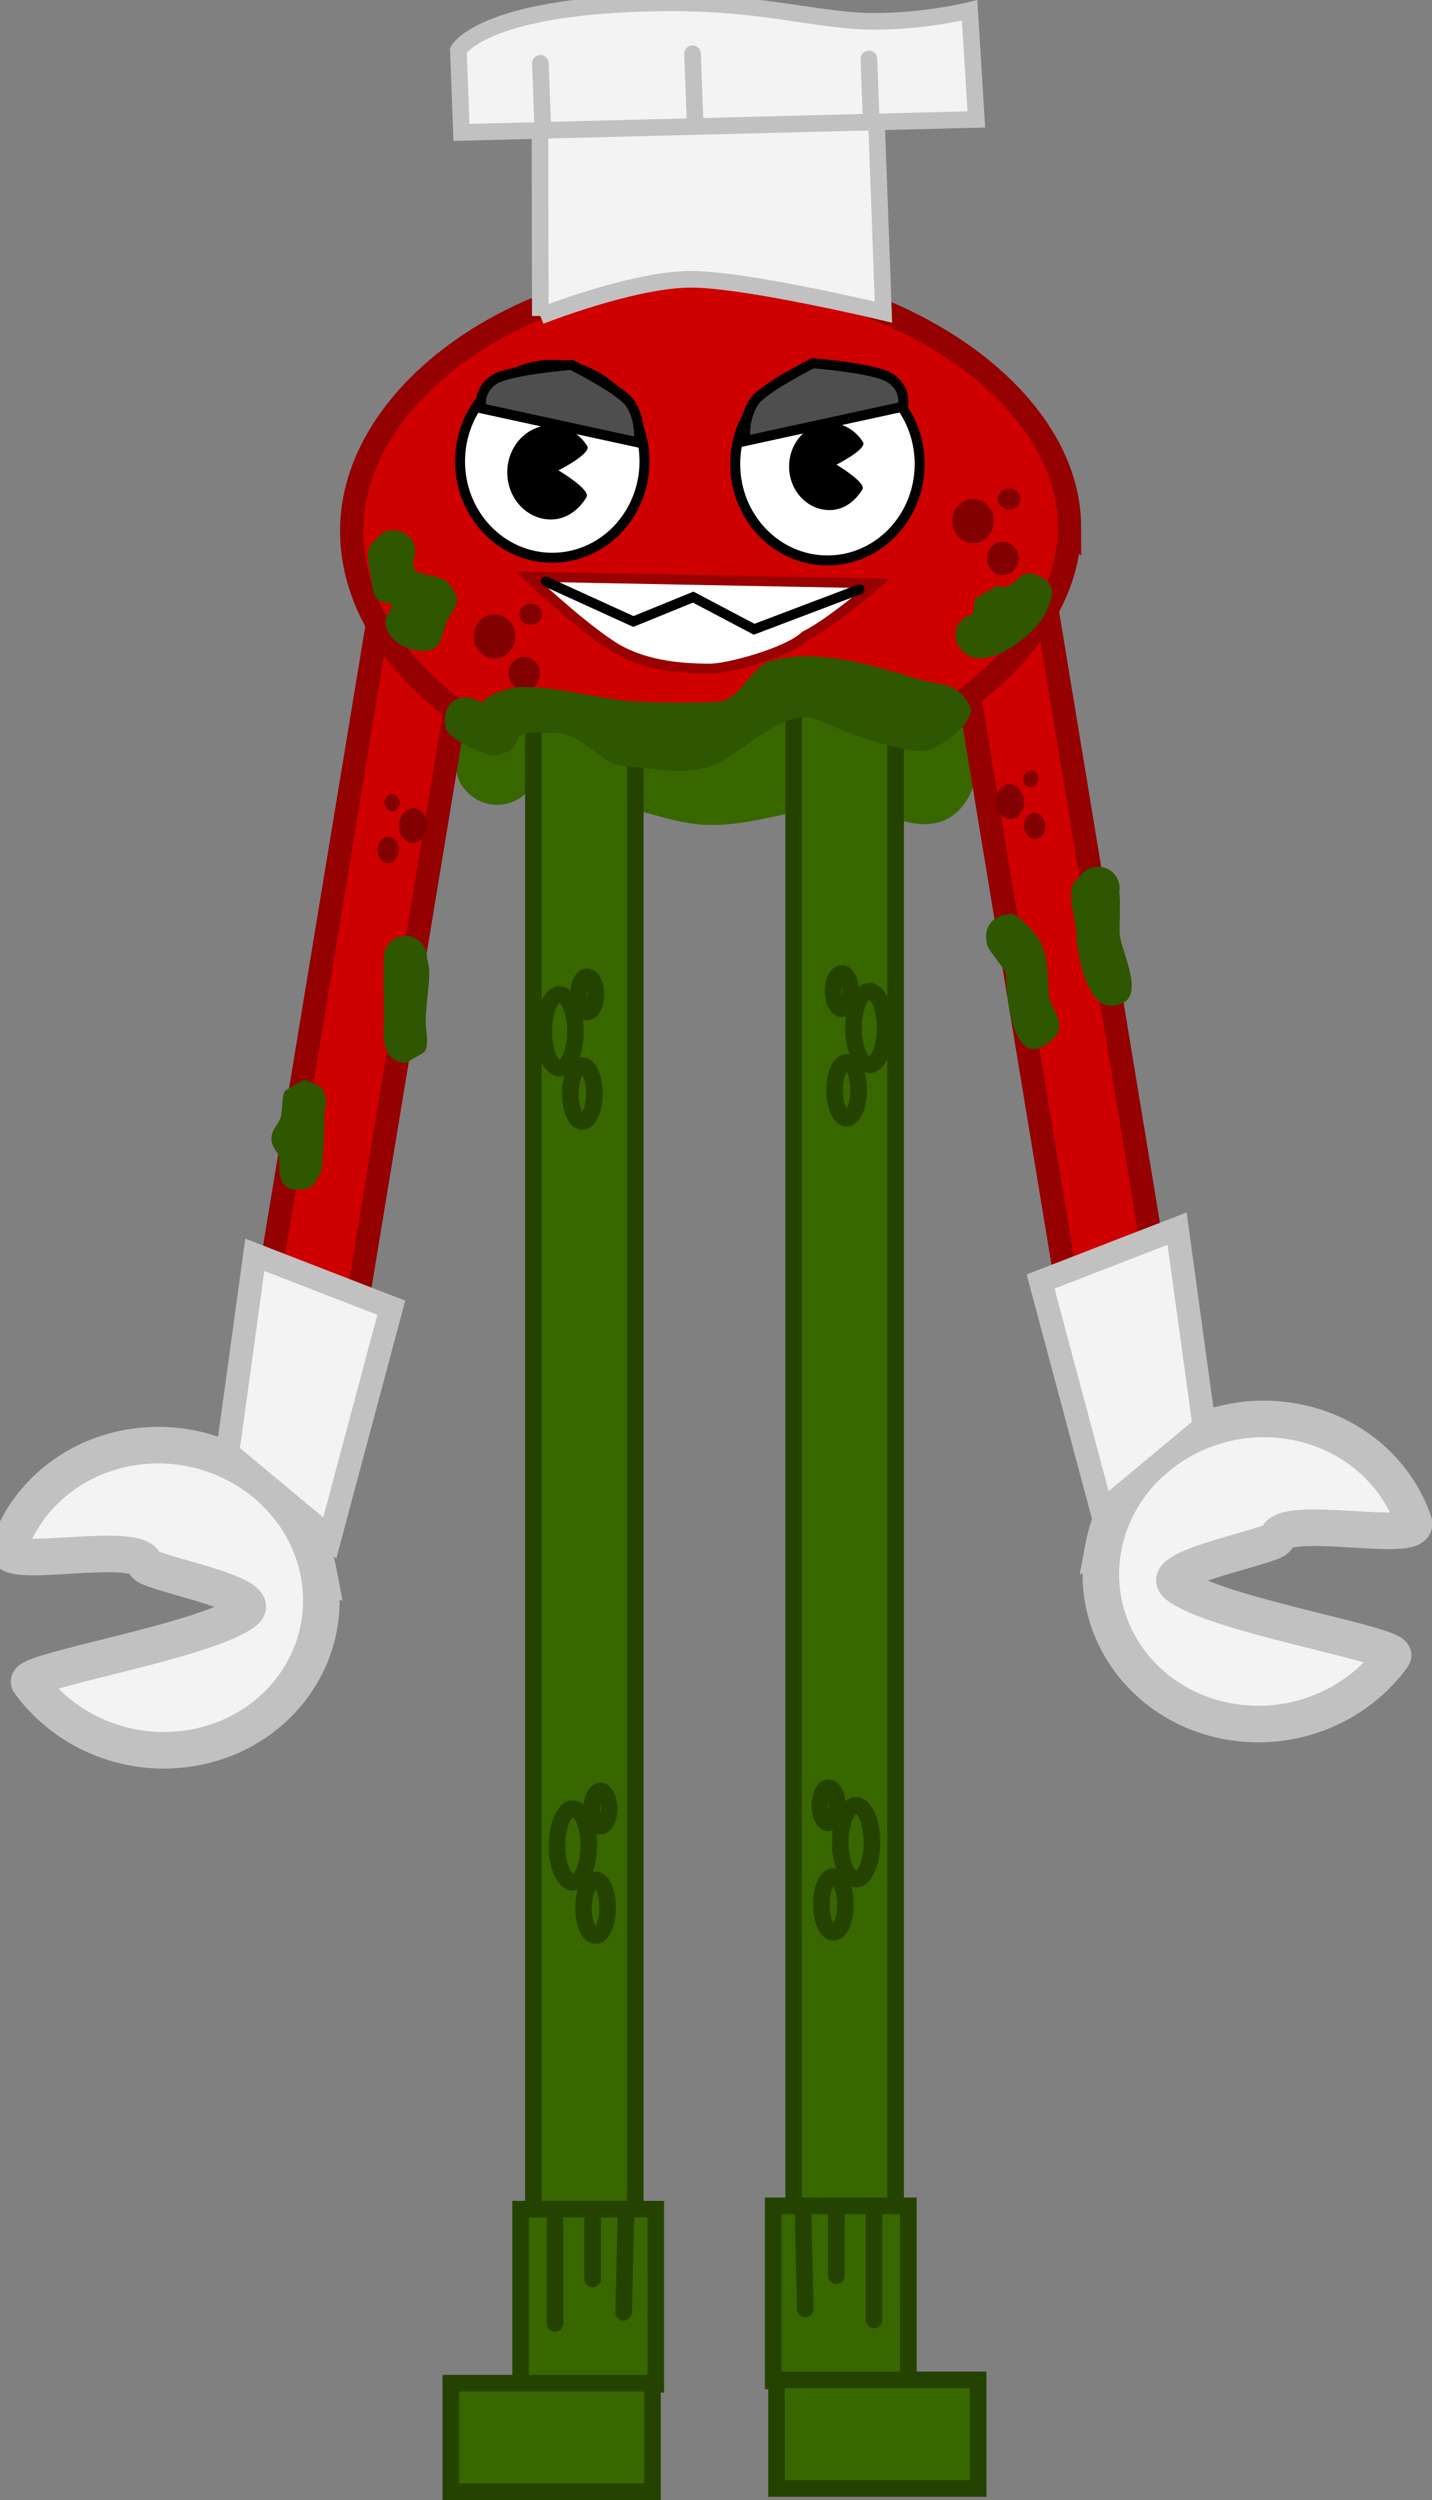 <svg version="1.1" xmlns="http://www.w3.org/2000/svg" xmlns:xlink="http://www.w3.org/1999/xlink" width="215.445" height="375.929" viewBox="0,0,215.445,375.929"><rect x="0" y="0" width="215.445" height="375.929" fill="#808080" stroke="none"/><g transform="translate(-133.088,12.825)"><g data-paper-data="{&quot;isPaintingLayer&quot;:true}" fill-rule="nonzero" stroke-linejoin="miter" stroke-miterlimit="10" stroke-dasharray="" stroke-dashoffset="0" style="mix-blend-mode: normal"><path d="M202.419,105.07c-0.273,-0.486 -0.461,-0.992 -0.571,-1.511c-0.137,-0.515 -0.21,-1.056 -0.21,-1.614c0,-1.454 0.497,-2.792 1.329,-3.854c2.504,-4.625 8.215,-8.961 11.663,-9.823c10.337,-2.584 19.8,9.54 28.846,8.377c0.458,-0.059 4.332,-4.005 5.676,-4.513c5.368,-2.03 15.698,-3.488 21.451,-1.85c3.429,0.976 6.382,2.587 8.153,5.538c3.084,5.14 1.072,14.208 -5.269,15.175c-4.662,0.711 -8.366,-2.524 -12.814,-2.6c-7.437,-0.127 -14.083,3.157 -21.586,2.8c-4.896,-0.233 -9.615,-2.455 -14.414,-3c-4.265,-0.484 -8.354,-0.989 -12.612,-1.597c-1.107,0.993 -2.569,1.597 -4.173,1.597c-2.034,0 -3.841,-0.972 -4.982,-2.476c-0.186,-0.192 -0.35,-0.407 -0.486,-0.649z" fill="#386700" stroke="none" stroke-width="0.5" stroke-linecap="butt"/><path d="M252.5,349.104v-258.333h15.333v258.333z" data-paper-data="{&quot;index&quot;:null}" fill="#386700" stroke="#254300" stroke-width="2.5" stroke-linecap="butt"/><g data-paper-data="{&quot;index&quot;:null}" fill="#386700" stroke="#254300" stroke-width="2.5" stroke-linecap="butt"><path d="M261.891,258.64c1.316,0 2.383,2.479 2.383,5.537c0,3.058 -1.067,5.537 -2.383,5.537c-1.316,0 -2.383,-2.479 -2.383,-5.537c0,-3.058 1.067,-5.537 2.383,-5.537z"/><path d="M258.47,269.332c0.998,0 1.808,1.881 1.808,4.2c0,2.32 -0.809,4.2 -1.808,4.2c-0.998,0 -1.808,-1.881 -1.808,-4.2c0,-2.32 0.809,-4.2 1.808,-4.2z"/><path d="M257.741,255.967c0.722,0 1.307,1.188 1.307,2.654c0,1.466 -0.585,2.654 -1.307,2.654c-0.722,0 -1.307,-1.188 -1.307,-2.654c0,-1.466 0.585,-2.654 1.307,-2.654z"/></g><g data-paper-data="{&quot;index&quot;:null}" fill="#386700" stroke="#254300" stroke-width="2.5" stroke-linecap="butt"><path d="M263.886,136.213c1.316,0 2.383,2.479 2.383,5.537c0,3.058 -1.067,5.537 -2.383,5.537c-1.316,0 -2.383,-2.479 -2.383,-5.537c0,-3.058 1.067,-5.537 2.383,-5.537z"/><path d="M260.465,146.904c0.998,0 1.808,1.881 1.808,4.2c0,2.32 -0.809,4.2 -1.808,4.2c-0.998,0 -1.808,-1.881 -1.808,-4.2c0,-2.32 0.809,-4.2 1.808,-4.2z"/><path d="M258.429,136.194c0,-1.466 0.585,-2.654 1.307,-2.654c0.722,0 1.307,1.188 1.307,2.654c0,1.466 -0.585,2.654 -1.307,2.654c-0.722,0 -1.307,-1.188 -1.307,-2.654z"/></g><g data-paper-data="{&quot;index&quot;:null}" fill="#386700" stroke="#254300" stroke-width="2.5"><path d="M249.417,345.188v-26.333h20.333v26.333z" stroke-linecap="butt"/><path d="M264.583,336.021v-15.667" stroke-linecap="round"/><path d="M258.917,329.354v-10.333" stroke-linecap="round"/><path d="M253.917,320.354l0.333,14" stroke-linecap="round"/><path d="M249.917,361.354v-16.333h30.333v16.333z" stroke-linecap="butt"/></g><path d="M213.333,349.604v-254.333h15.333v254.333z" fill="#386700" stroke="#254300" stroke-width="2.5" stroke-linecap="butt"/><g fill="#386700" stroke="#254300" stroke-width="2.5" stroke-linecap="butt"><path d="M221.658,264.677c0,3.058 -1.067,5.537 -2.383,5.537c-1.316,0 -2.383,-2.479 -2.383,-5.537c0,-3.058 1.067,-5.537 2.383,-5.537c1.316,0 2.383,2.479 2.383,5.537z"/><path d="M224.505,274.032c0,2.32 -0.809,4.2 -1.808,4.2c-0.998,0 -1.808,-1.881 -1.808,-4.2c0,-2.32 0.809,-4.2 1.808,-4.2c0.998,0 1.808,1.881 1.808,4.2z"/><path d="M224.732,259.122c0,1.466 -0.585,2.654 -1.307,2.654c-0.722,0 -1.307,-1.188 -1.307,-2.654c0,-1.466 0.585,-2.654 1.307,-2.654c0.722,0 1.307,1.188 1.307,2.654z"/></g><g fill="#386700" stroke="#254300" stroke-width="2.5" stroke-linecap="butt"><path d="M219.663,142.249c0,3.058 -1.067,5.537 -2.383,5.537c-1.316,0 -2.383,-2.479 -2.383,-5.537c0,-3.058 1.067,-5.537 2.383,-5.537c1.316,0 2.383,2.479 2.383,5.537z"/><path d="M222.51,151.604c0,2.32 -0.809,4.2 -1.808,4.2c-0.998,0 -1.808,-1.881 -1.808,-4.2c0,-2.32 0.809,-4.2 1.808,-4.2c0.998,0 1.808,1.881 1.808,4.2z"/><path d="M222.738,136.694c0,1.466 -0.585,2.654 -1.307,2.654c-0.722,0 -1.307,-1.188 -1.307,-2.654c0,-1.466 0.585,-2.654 1.307,-2.654c0.722,0 1.307,1.188 1.307,2.654z"/></g><g fill="#386700" stroke="#254300" stroke-width="2.5"><path d="M211.417,345.688v-26.333h20.333v26.333z" stroke-linecap="butt"/><path d="M216.583,336.521v-15.667" stroke-linecap="round"/><path d="M222.25,329.854v-10.333" stroke-linecap="round"/><path d="M227.25,320.854l-0.333,14" stroke-linecap="round"/><path d="M200.917,361.854v-16.333h30.333v16.333z" stroke-linecap="butt"/></g><path d="M166.045,225.361l25.066,-151.859l13.206,3.659l-25.066,151.859z" data-paper-data="{&quot;index&quot;:null}" fill="#ce0000" stroke="#950000" stroke-width="3.5" stroke-linecap="butt"/><g data-paper-data="{&quot;index&quot;:null}" fill="#820000" stroke="none" stroke-width="0" stroke-linecap="butt"><path d="M177.417,195.039c0.265,-1.524 1.402,-2.534 2.54,-2.255c1.138,0.278 1.846,1.74 1.582,3.264c-0.265,1.524 -1.402,2.534 -2.54,2.255c-1.138,-0.278 -1.846,-1.74 -1.582,-3.264z"/><path d="M174.145,199.099c0.201,-1.156 1.063,-1.922 1.927,-1.711c0.863,0.211 1.401,1.32 1.2,2.476c-0.201,1.156 -1.063,1.922 -1.927,1.711c-0.863,-0.211 -1.401,-1.32 -1.2,-2.476z"/><path d="M176.598,190.573c0.624,0.153 1.027,0.869 0.901,1.599c-0.127,0.731 -0.736,1.199 -1.36,1.047c-0.624,-0.153 -1.027,-0.869 -0.9,-1.599c0.127,-0.731 0.736,-1.199 1.36,-1.047z"/></g><g data-paper-data="{&quot;index&quot;:null}" fill="#820000" stroke="none" stroke-width="0" stroke-linecap="butt"><path d="M195.67,108.745c1.139,0.27 1.86,1.641 1.609,3.061c-0.25,1.42 -1.377,2.353 -2.516,2.083c-1.139,-0.27 -1.86,-1.641 -1.609,-3.061c0.25,-1.42 1.377,-2.353 2.516,-2.083z"/><path d="M189.923,114.588c0.19,-1.078 1.045,-1.785 1.909,-1.58c0.864,0.205 1.411,1.245 1.221,2.322c-0.19,1.078 -1.045,1.785 -1.909,1.58c-0.864,-0.205 -1.411,-1.245 -1.221,-2.322z"/><path d="M190.947,107.616c0.12,-0.681 0.724,-1.113 1.349,-0.965c0.625,0.148 1.034,0.82 0.914,1.501c-0.12,0.681 -0.724,1.113 -1.349,0.965c-0.625,-0.148 -1.034,-0.82 -0.914,-1.501z"/></g><path d="M181.579,223.572c2.346,12.509 -6.379,24.277 -19.488,26.283c-9.585,1.467 -18.86,-2.69 -24.071,-9.921c-1.213,-1.683 26.933,-6.205 32.49,-10.732c3.22,-2.624 -14.812,-5.776 -15.043,-7.01c-0.721,-3.845 -21.756,1.027 -20.58,-2.416c2.651,-7.759 9.628,-13.831 18.708,-15.221c13.109,-2.006 25.638,6.508 27.985,19.017z" data-paper-data="{&quot;index&quot;:null}" fill="#ce0000" stroke="#950000" stroke-width="3.5" stroke-linecap="butt"/><path d="M300.993,225.424l-25.066,-151.859l13.206,-3.659l25.066,151.859z" data-paper-data="{&quot;index&quot;:null}" fill="#ce0000" stroke="#950000" stroke-width="3.5" stroke-linecap="butt"/><g data-paper-data="{&quot;index&quot;:null}" fill="#820000" stroke="none" stroke-width="0" stroke-linecap="butt"><path d="M302.829,191.444c0.265,1.524 -0.444,2.985 -1.582,3.264c-1.138,0.278 -2.275,-0.731 -2.54,-2.255c-0.265,-1.524 0.444,-2.985 1.582,-3.264c1.138,-0.278 2.275,0.731 2.54,2.255z"/><path d="M306.1,195.504c0.201,1.156 -0.337,2.265 -1.2,2.476c-0.863,0.211 -1.726,-0.555 -1.927,-1.711c-0.201,-1.156 0.337,-2.265 1.2,-2.476c0.863,-0.211 1.726,0.555 1.927,1.711z"/><path d="M305.007,188.025c0.127,0.731 -0.276,1.447 -0.9,1.599c-0.624,0.153 -1.233,-0.316 -1.36,-1.047c-0.127,-0.731 0.276,-1.447 0.9,-1.599c0.624,-0.153 1.233,0.316 1.36,1.047z"/></g><g data-paper-data="{&quot;index&quot;:null}" fill="#820000" stroke="none" stroke-width="0" stroke-linecap="butt"><path d="M287.092,107.232c0.25,1.42 -0.47,2.791 -1.609,3.061c-1.139,0.27 -2.266,-0.662 -2.516,-2.083c-0.25,-1.42 0.47,-2.791 1.609,-3.061c1.139,-0.27 2.266,0.662 2.516,2.083z"/><path d="M290.323,110.993c0.19,1.078 -0.357,2.117 -1.221,2.322c-0.864,0.205 -1.719,-0.502 -1.909,-1.58c-0.19,-1.078 0.357,-2.117 1.221,-2.322c0.864,-0.205 1.719,0.502 1.909,1.58z"/><path d="M289.299,104.02c0.12,0.681 -0.289,1.353 -0.914,1.501c-0.625,0.148 -1.229,-0.284 -1.349,-0.965c-0.12,-0.681 0.289,-1.353 0.914,-1.501c0.625,-0.148 1.229,0.284 1.349,0.965z"/></g><path d="M298.667,219.977c2.346,-12.509 14.875,-21.024 27.985,-19.017c9.08,1.39 16.057,7.463 18.708,15.221c1.176,3.443 -19.859,-1.429 -20.58,2.416c-0.231,1.234 -18.264,4.386 -15.043,7.01c5.557,4.527 33.703,9.049 32.49,10.732c-5.211,7.231 -14.486,11.388 -24.071,9.921c-13.109,-2.006 -21.835,-13.774 -19.488,-26.283z" fill="#ce0000" stroke="#950000" stroke-width="3.5" stroke-linecap="butt"/><path d="M294,66.5c0,12.297 -10.105,23.741 -24.038,31.009c-2.426,-2.709 -5.951,-4.414 -9.874,-4.414c-0.173,0 -0.346,0.003 -0.517,0.01c-1.565,-0.651 -3.282,-1.01 -5.083,-1.01c-3.949,0 -7.494,1.728 -9.922,4.468c-2.496,-0.045 -5.03,0.651 -7.288,1.975c-0.76,0.356 -1.48,0.781 -2.153,1.268c-1.523,-0.422 -3.11,-0.753 -4.63,-0.968c-0.966,-0.224 -1.973,-0.343 -3.007,-0.343c-0.195,0 -0.39,0.004 -0.583,0.013c-2.43,-2.94 -6.105,-4.813 -10.217,-4.813c-3.666,0 -6.985,1.489 -9.383,3.895c-12.69,-7.13 -21.304,-18.35 -21.304,-30.59c0,-20.711 25.662,-38.5 53,-38.5c27.338,0 55,17.289 55,38z" fill="#ce0000" stroke="#950000" stroke-width="3.5" stroke-linecap="butt"/><g data-paper-data="{&quot;index&quot;:null}" fill="#820000" stroke="none" stroke-width="0" stroke-linecap="butt"><path d="M210.604,82.861c0,1.834 -1.404,3.32 -3.135,3.32c-1.732,0 -3.135,-1.487 -3.135,-3.32c0,-1.834 1.404,-3.32 3.135,-3.32c1.732,0 3.135,1.487 3.135,3.32z"/><path d="M214.349,88.471c0,1.391 -1.065,2.519 -2.378,2.519c-1.314,0 -2.378,-1.128 -2.378,-2.519c0,-1.391 1.065,-2.519 2.378,-2.519c1.314,0 2.378,1.128 2.378,2.519z"/><path d="M214.649,79.529c0,0.879 -0.77,1.592 -1.719,1.592c-0.95,0 -1.719,-0.713 -1.719,-1.592c0,-0.879 0.77,-1.592 1.719,-1.592c0.95,0 1.719,0.713 1.719,1.592z"/></g><g data-paper-data="{&quot;index&quot;:null}" fill="#820000" stroke="none" stroke-width="0" stroke-linecap="butt"><path d="M279.469,62.207c1.732,0 3.135,1.487 3.135,3.32c0,1.834 -1.404,3.32 -3.135,3.32c-1.732,0 -3.135,-1.487 -3.135,-3.32c0,-1.834 1.404,-3.32 3.135,-3.32z"/><path d="M286.349,71.137c0,1.391 -1.065,2.519 -2.378,2.519c-1.314,0 -2.378,-1.128 -2.378,-2.519c0,-1.391 1.065,-2.519 2.378,-2.519c1.314,0 2.378,1.128 2.378,2.519z"/><path d="M286.649,62.196c0,0.879 -0.77,1.592 -1.719,1.592c-0.95,0 -1.719,-0.713 -1.719,-1.592c0,-0.879 0.77,-1.592 1.719,-1.592c0.95,0 1.719,0.713 1.719,1.592z"/></g><path d="M230.053,56.542c0,8.008 -6.213,14.5 -13.876,14.5c-7.664,0 -13.876,-6.492 -13.876,-14.5c0,-8.008 6.213,-14.5 13.876,-14.5c7.664,0 13.876,6.492 13.876,14.5z" fill="#ffffff" stroke="#000000" stroke-width="1.5" stroke-linecap="butt"/><path d="M217.114,57.899c0,0 4.896,2.916 4.218,4.03c-1.174,1.932 -3.049,3.359 -5.352,3.359c-3.631,0 -6.574,-3.173 -6.574,-7.087c0,-3.914 2.943,-7.087 6.574,-7.087c2.268,0 4.268,1.238 5.449,3.121c0.71,1.132 -4.316,3.663 -4.316,3.663z" fill="#000000" stroke="none" stroke-width="0" stroke-linecap="butt"/><path d="M271.453,56.942c0,8.008 -6.213,14.5 -13.876,14.5c-7.664,0 -13.876,-6.492 -13.876,-14.5c0,-8.008 6.213,-14.5 13.876,-14.5c7.664,0 13.876,6.492 13.876,14.5z" fill="#ffffff" stroke="#000000" stroke-width="1.5" stroke-linecap="butt"/><path d="M258.937,57.041c0,0 4.529,2.697 3.902,3.728c-1.086,1.787 -2.821,3.107 -4.951,3.107c-3.359,0 -6.082,-2.935 -6.082,-6.556c0,-3.621 2.723,-6.556 6.082,-6.556c2.098,0 3.948,1.145 5.041,2.887c0.657,1.047 -3.993,3.389 -3.993,3.389z" fill="#000000" stroke="none" stroke-width="0" stroke-linecap="butt"/><path d="M255.384,41.791c0,0 9.5,0.747 11.701,2.265c2.5,1.725 1.826,4.271 1.826,4.271l-23.655,5.146c0,0 -0.474,-3.187 1.264,-5.875c1.291,-1.995 8.864,-5.807 8.864,-5.807z" data-paper-data="{&quot;index&quot;:null}" fill="#4e4e4e" stroke="#000000" stroke-width="1.5" stroke-linecap="butt"/><path d="M219.056,42.041c0,0 7.574,3.811 8.864,5.807c1.739,2.688 1.264,5.875 1.264,5.875l-23.655,-5.146c0,0 -0.675,-2.547 1.826,-4.271c2.201,-1.518 11.701,-2.265 11.701,-2.265z" data-paper-data="{&quot;index&quot;:null}" fill="#4e4e4e" stroke="#000000" stroke-width="1.5" stroke-linecap="butt"/><path d="M195.131,68.52c0.292,0.519 0.386,0.912 0.385,1.251c0.014,0.123 0.021,0.248 0.021,0.374c0,0.516 -0.12,1.004 -0.335,1.438c0.007,0.356 0.093,0.779 0.335,1.323c0.277,0.625 4.082,0.886 4.9,1.84c2.63,3.068 1.031,3.243 -0.249,6.205c-0.582,1.346 -0.685,3.409 -2.073,3.878c-3.765,1.272 -9.31,-2.916 -6.047,-6.323c0.58,-0.605 -1.585,-0.632 -2.222,-1.176c-0.413,-0.353 -0.791,-1.881 -0.809,-2.184c-0.136,-2.217 -1.48,-5.547 0.449,-6.649c0.565,-0.958 1.608,-1.601 2.801,-1.601c1.058,0 1.997,0.505 2.591,1.287c0.097,0.1 0.182,0.212 0.253,0.338z" fill="#2f5600" stroke="none" stroke-width="0.5" stroke-linecap="butt"/><path d="M289.541,73.838c2.775,1.387 1.799,3.585 0.929,5.41c-1.408,2.953 -6.982,7.448 -10.57,6.85c-3.259,-0.543 -4.39,-4.946 -1.056,-6.342c1.657,-0.694 -0.032,-2.017 1.443,-2.86l2.801,-1.601c0.333,0 0.655,0.05 0.957,0.143c2.221,-0.056 2.265,-3.216 5.496,-1.6z" fill="#2f5600" stroke="none" stroke-width="0.5" stroke-linecap="butt"/><path d="M178.888,149.495c0.822,0.47 1.956,0.631 2.591,1.287c0.097,0.1 0.182,0.212 0.253,0.338c0.016,0.029 0.031,0.074 0.045,0.135c0.231,0.446 0.361,0.953 0.361,1.49c0,0.431 -0.084,0.843 -0.236,1.219c-0.001,3.321 -0.243,8.404 -0.427,9.018c-0.269,0.897 -1.136,2.695 -2.122,2.892c-4.195,0.839 -4.314,-1.533 -4.264,-4.465c0.016,-0.977 -1.281,-1.669 -1.153,-3.253c0.105,-1.304 1.092,-1.924 1.406,-3.048c0.234,-0.837 0.147,-3.671 0.746,-4.014z" fill="#2f5600" stroke="none" stroke-width="0.5" stroke-linecap="butt"/><path d="M197.138,140.954c-0.013,1.189 0.601,3.293 -0.206,4.416c-0.059,0.082 -2.746,1.63 -2.844,1.625c-3.957,-0.22 -3.256,-4.732 -3.25,-7.259c0.006,-2.864 -0.108,-5.729 0,-8.591c0.002,-0.054 0.003,-0.111 0.004,-0.169c0.088,-1.716 1.507,-3.081 3.246,-3.081c1.795,0 3.25,1.455 3.25,3.25c0,0.067 -0.002,0.133 -0.006,0.199c0.838,2.415 -0.146,5.392 -0.194,9.61z" fill="#2f5600" stroke="none" stroke-width="0.5" stroke-linecap="butt"/><path d="M301.538,127.476c0.055,2.695 4.89,10.919 -1.45,10.919c-3.422,0 -5.024,-7.817 -5.05,-10.65c-0.026,-2.887 -2.058,-7.217 0.449,-8.649c0.565,-0.958 1.608,-1.601 2.801,-1.601c0.919,0 1.749,0.381 2.34,0.995c0.563,0.584 0.91,1.379 0.91,2.255c0,0.185 -0.015,0.366 -0.045,0.542c0.182,2.041 0.003,4.135 0.045,6.189z" fill="#2f5600" stroke="none" stroke-width="0.5" stroke-linecap="butt"/><path d="M288.186,126.847c2.864,2.879 2.433,6.51 2.752,10.265c0.117,1.373 2.748,4.104 0.794,6.058c-6.269,6.269 -7.215,-6.155 -7.294,-9.393c-0.025,-1.027 -3.167,-4.028 -2.897,-5.018c-0.067,-0.26 -0.103,-0.533 -0.103,-0.815c0,-1.795 1.455,-3.25 3.25,-3.25c0.446,-0.345 1.176,0.043 1.86,0.585c0.17,0.119 0.328,0.253 0.472,0.401c0.547,0.495 1.004,1.002 1.166,1.166z" fill="#2f5600" stroke="none" stroke-width="0.5" stroke-linecap="butt"/><path d="M206.019,92.477c0.502,-0.879 3.826,-1.947 5.268,-1.982c6.237,-0.149 11.919,1.97 18.102,2.2c3.908,0.145 7.825,0.186 11.731,0c3.389,-0.161 4.867,-5.419 8.139,-6.233c7.024,-1.748 15.089,0.717 21.788,2.778c3.527,1.085 5.864,0.345 7.91,3.924c1.374,2.405 -4.628,6.514 -6.27,6.832c-3.32,0.643 -12.82,-2.804 -16.025,-4.406c-5.698,-2.849 -12.211,5.736 -17.522,7.063c-3.758,0.94 -8.259,0.016 -12.053,-0.257c-3.758,-0.271 -6.263,-4.976 -10.609,-5c-0.016,-0 -3.84,-0.288 -4.785,0.2c-0.232,0.12 -0.438,0.26 -0.624,0.412c-0.256,1.238 -1.217,2.219 -2.445,2.504c-0.619,0.305 -1.454,0.353 -2.763,-0.098c-1.296,-0.447 -5.384,-2.2 -5.704,-3.803c-0.762,-3.809 2.287,-5.799 5.282,-3.802z" fill="#2f5600" stroke="none" stroke-width="0.5" stroke-linecap="butt"/><path d="M225.018,84.203c-5.183,-3.431 -12.443,-10.314 -12.443,-10.314l52.435,1c0,0 -6.788,5.93 -10.811,7.914c-2.523,2.484 -11.652,4.945 -14.319,4.914c-3.075,-0.035 -9.679,-0.083 -14.863,-3.514z" fill="#ffffff" stroke="#990000" stroke-width="1.5" stroke-linecap="butt"/><path d="M262.38,75.792l-15.833,6l-9.167,-4.833l-9,3.667l-13.167,-6" fill="none" stroke="#000000" stroke-width="1.5" stroke-linecap="round"/><g stroke="#c1c1c1" stroke-width="2.5"><path d="M214.377,34.691l-0.052,-29.059l50.591,-1.272l1.086,29.748c0,0 -21.423,-5.133 -29.495,-4.93c-8.739,0.22 -22.13,5.512 -22.13,5.512z" fill="#f3f3f3" stroke-linecap="butt"/><path d="M202.512,7.081l-0.462,-12.371c0,0 3.616,-6.714 30.197,-7.095c13.212,-0.189 20.185,1.782 28.357,2.574c8.918,0.865 18.367,-1.445 18.367,-1.445l1.008,16.389z" fill="#f3f3f3" stroke-linecap="butt"/><path d="M214.388,-3.297l0.355,9.494" fill="none" stroke-linecap="round"/><path d="M237.634,4.758l-0.355,-9.494" fill="none" stroke-linecap="round"/><path d="M263.814,-3.963l0.323,8.631" fill="none" stroke-linecap="round"/></g><path d="M181.053,223.781c2.346,12.509 -6.379,24.277 -19.488,26.283c-9.585,1.467 -18.86,-2.69 -24.071,-9.921c-1.213,-1.683 26.933,-6.205 32.49,-10.732c3.22,-2.624 -14.812,-5.776 -15.043,-7.01c-0.721,-3.845 -21.756,1.027 -20.58,-2.416c2.651,-7.759 9.628,-13.831 18.708,-15.221c13.109,-2.006 25.638,6.508 27.985,19.017z" data-paper-data="{&quot;index&quot;:null}" fill="#f3f3f3" stroke="#c1c1c1" stroke-width="5.5" stroke-linecap="butt"/><path d="M299.091,219.838c2.346,-12.509 14.875,-21.024 27.985,-19.017c9.08,1.39 16.057,7.463 18.708,15.221c1.176,3.443 -19.859,-1.429 -20.58,2.416c-0.231,1.234 -18.264,4.386 -15.043,7.01c5.557,4.527 33.703,9.049 32.49,10.732c-5.211,7.231 -14.486,11.388 -24.071,9.921c-13.109,-2.006 -21.835,-13.774 -19.488,-26.283z" data-paper-data="{&quot;index&quot;:null}" fill="#f3f3f3" stroke="#c1c1c1" stroke-width="5.5" stroke-linecap="butt"/><path d="M167.33,205.637l4.093,-29.782l20.536,7.958l-9.258,34.614z" fill="#f3f3f3" stroke="#c1c1c1" stroke-width="3.5" stroke-linecap="butt"/><path d="M298.901,214.484l-9.258,-34.614l20.536,-7.958l4.093,29.782z" data-paper-data="{&quot;index&quot;:null}" fill="#f3f3f3" stroke="#c1c1c1" stroke-width="3.5" stroke-linecap="butt"/></g></g></svg>